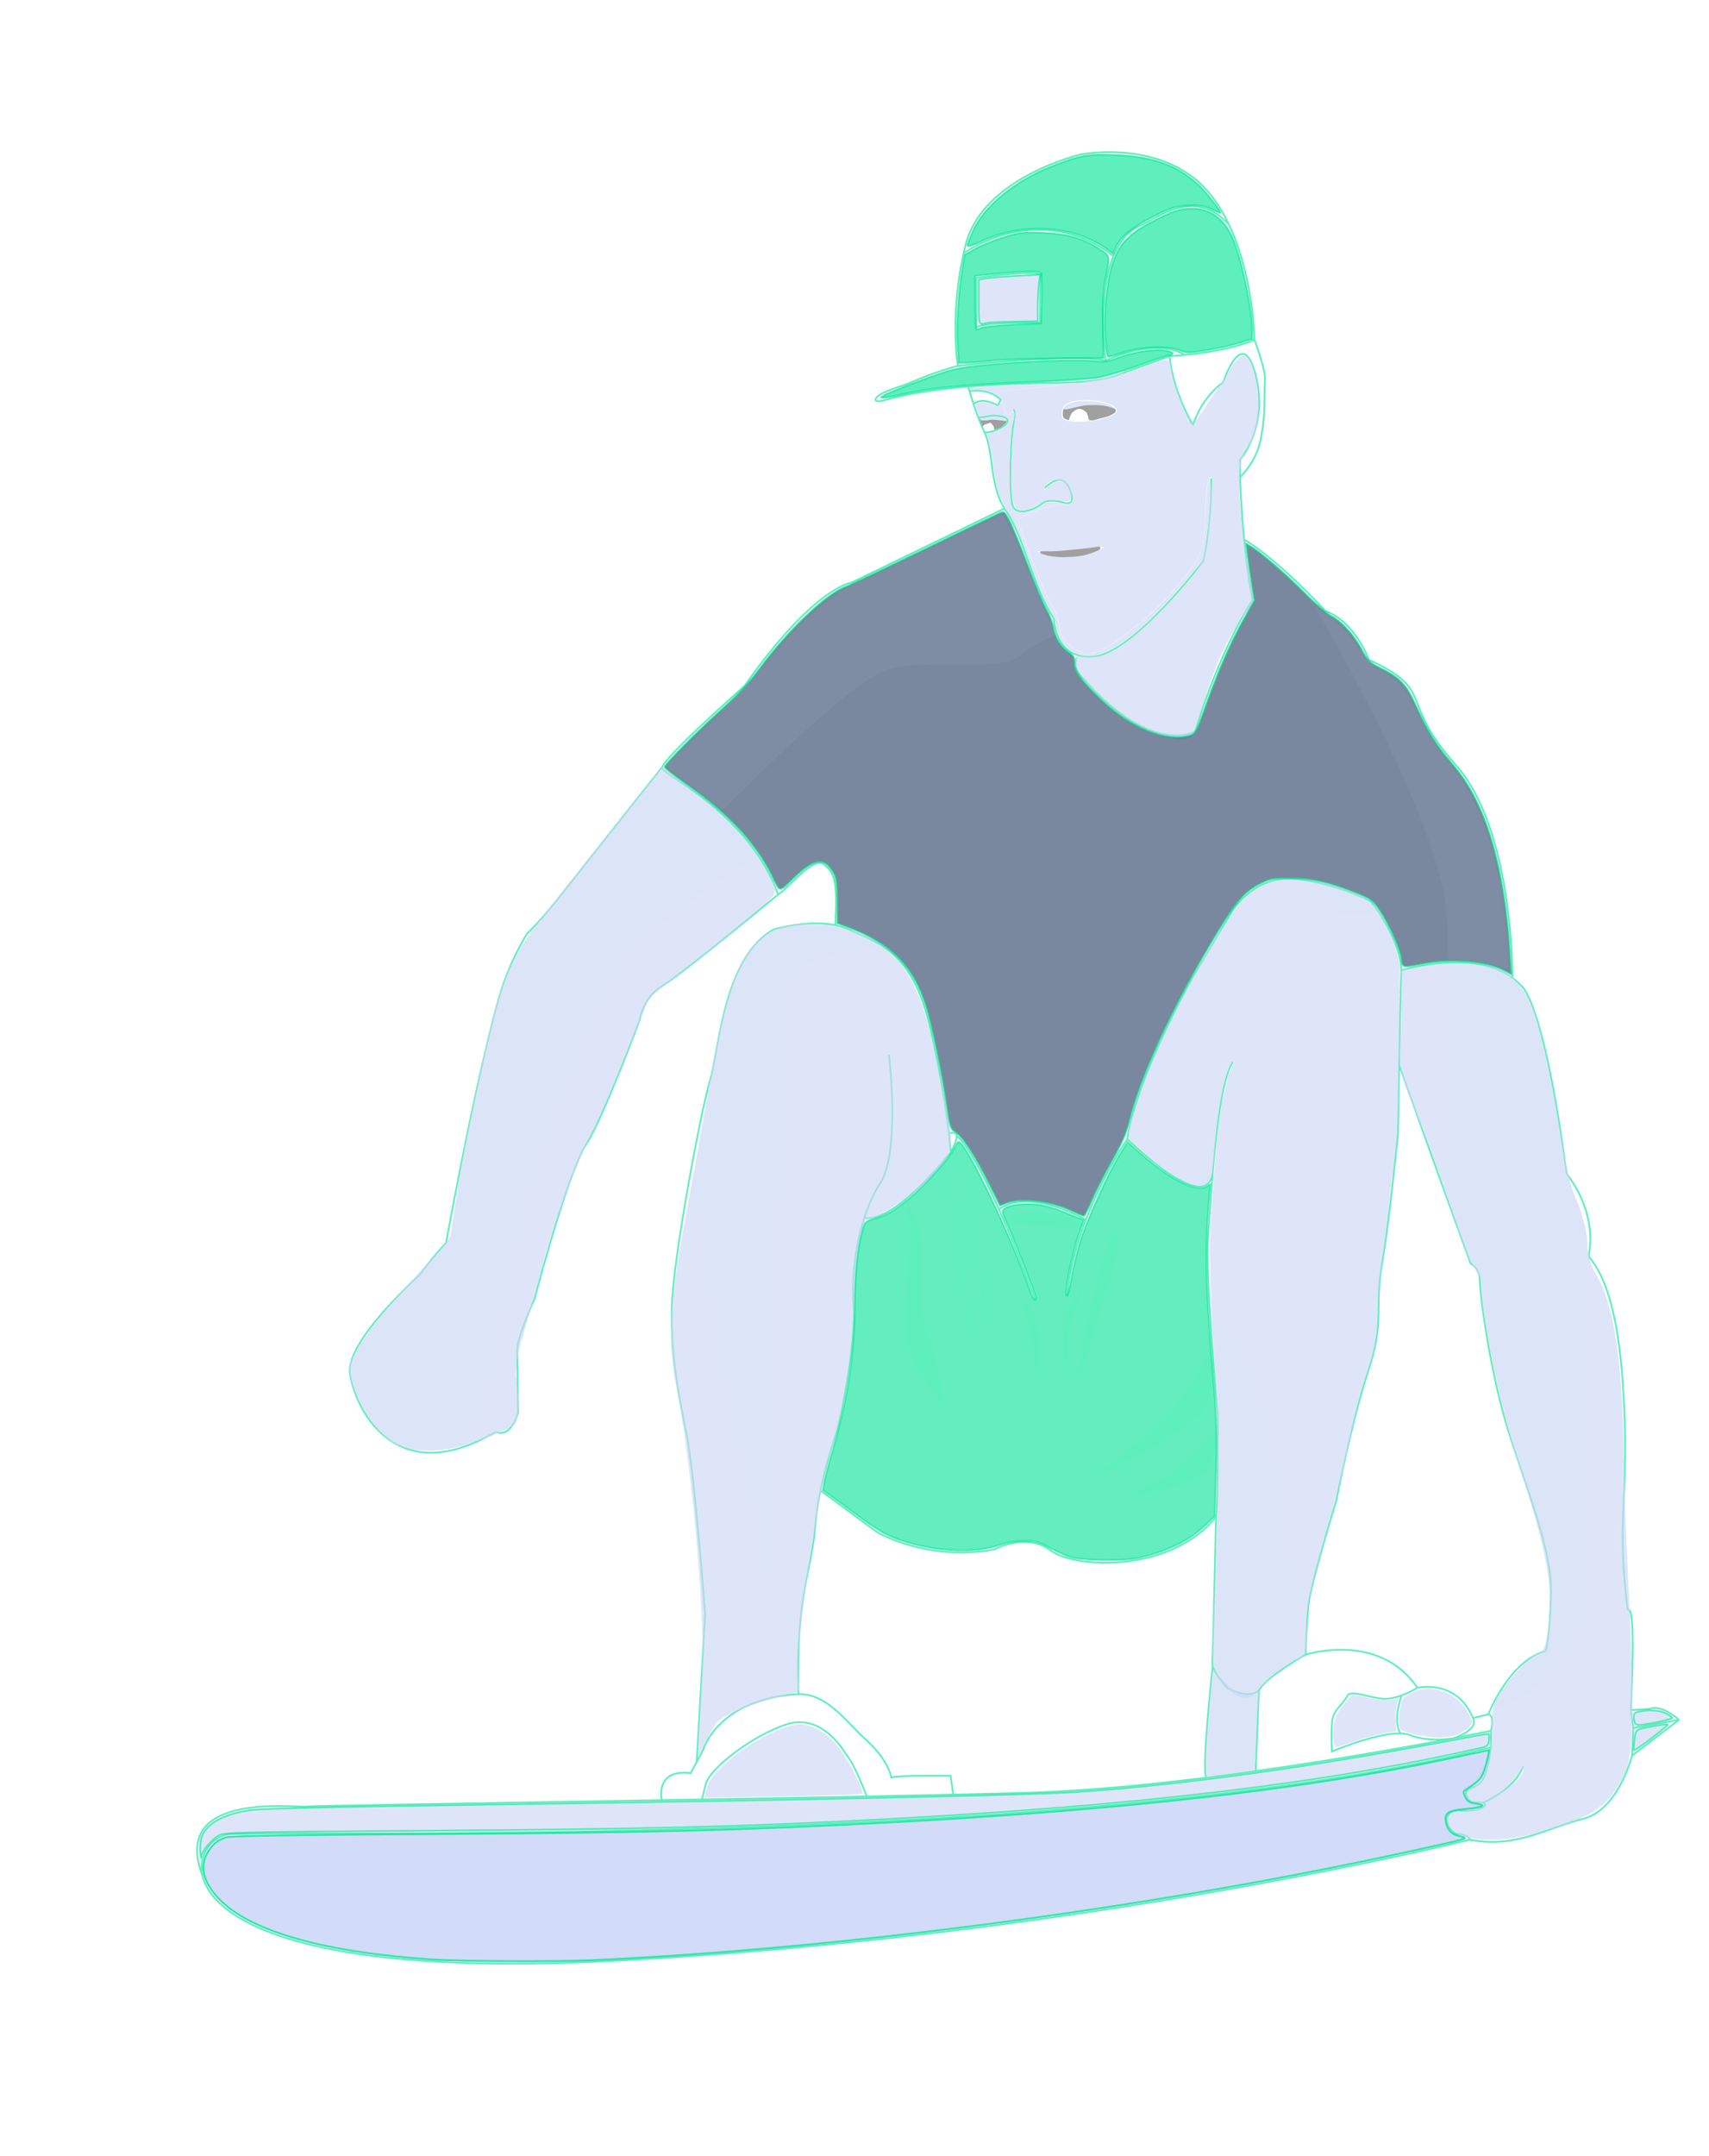 <?xml version="1.0" encoding="UTF-8" standalone="no"?>
<svg
   xmlns:dc="http://purl.org/dc/elements/1.1/"
   xmlns:cc="http://creativecommons.org/ns#"
   xmlns:rdf="http://www.w3.org/1999/02/22-rdf-syntax-ns#"
   xmlns:svg="http://www.w3.org/2000/svg"
   xmlns="http://www.w3.org/2000/svg"
   xmlns:sodipodi="http://sodipodi.sourceforge.net/DTD/sodipodi-0.dtd"
   xmlns:inkscape="http://www.inkscape.org/namespaces/inkscape"
   width="2791.592"
   height="3520.655"
   viewBox="0 0 738.608 931.507"
   version="1.1"
   id="svg32"
   sodipodi:docname="about-me-drawing.svg"
   inkscape:version="1.0.2-2 (e86c870879, 2021-01-15)">
  <defs
     id="defs36">
    <clipPath
       clipPathUnits="userSpaceOnUse"
       id="clipPath934">
      <path
         id="path936"
         style="fill:#ff0000;fill-opacity:1;fill-rule:nonzero;stroke:none;stroke-width:0.265"
         d="M 304.289,165.573 V 776.827 H 636.229 V 165.573 Z m 220.157,554.093 c 0.05,-2e-5 0.099,0.049 0.099,0.147 0,0.062 0,0.125 0.003,0.187 0,0.055 -0.007,0.109 -0.009,0.164 0,0.014 0.003,0.027 0,0.041 0,0.006 -0.007,0.01 -0.011,0.015 0.04,0.061 0.032,0.037 0.048,0.127 0,0.003 -0.003,0.003 -0.003,0.004 0.003,0.018 0.003,0.036 0.004,0.054 0.004,0.022 0.043,0.17 0.046,0.181 0.022,0.07 0.029,0.081 0.037,0.165 0.003,0.033 -0.006,0.087 0,0.119 0.007,0.043 0.044,0.079 0.038,0.126 0,0.046 0.024,0.084 0.03,0.13 0.003,0.016 -0.003,0.033 0,0.049 0.014,0.171 0.028,0.228 0.058,0.41 h -0.003 c 0.032,0.193 -0.163,0.226 -0.195,0.033 -0.03,-0.18 -0.046,-0.248 -0.06,-0.421 -0.003,-0.023 0.003,-0.047 0,-0.07 0,0 -0.005,0.004 -0.005,0.003 -0.007,-0.014 -0.012,-0.029 -0.015,-0.044 -0.004,-0.021 -0.006,-0.043 -0.009,-0.065 -0.025,-0.068 -0.034,-0.116 -0.039,-0.193 -0.003,-0.025 0.003,-0.051 0,-0.076 -0.004,-0.039 -0.015,-0.066 -0.027,-0.101 -0.023,-0.092 -0.055,-0.183 -0.058,-0.279 0,-0.017 0.006,-0.033 0.005,-0.05 -0.003,-0.021 -0.008,0.023 -0.008,0.023 -0.049,-0.112 -0.022,-0.226 -0.021,-0.343 -0.003,-0.062 -0.003,-0.123 -0.003,-0.185 -1.1e-4,-0.098 0.049,-0.147 0.099,-0.147 z m 0.408,0.858 c 0.049,-0.003 0.1,0.041 0.109,0.137 0.007,0.086 0.016,0.173 0.023,0.26 0.059,0.175 0.079,0.23 0.132,0.414 0.007,0.025 0.01,0.051 0.018,0.075 0.005,0.004 0.011,0.009 0.015,0.012 0.004,0.003 -0.011,-1.3e-4 -0.013,-0.004 0,-0.003 -2.2e-4,-0.005 -0.003,-0.008 -0.023,-0.018 -0.054,-0.045 -0.044,-0.028 0.031,0.056 0.08,0.099 0.119,0.149 0.017,0.117 0.058,0.228 0.11,0.333 0.03,0.048 0.042,0.105 0.061,0.157 0.01,0.026 0.027,0.049 0.034,0.075 0.007,0.025 0.009,0.052 0.014,0.078 -0.014,0.089 -0.016,0.178 -0.012,0.268 0.003,0.063 0,0.125 0,0.188 0,0.037 2e-5,0.074 0,0.111 -0.006,0.078 -0.039,0.173 -0.049,0.242 -0.029,0.194 -0.208,0.196 -0.198,0 0.004,-0.084 0.036,-0.161 0.05,-0.242 v -0.112 c 2.6e-4,-0.06 0.003,-0.12 0,-0.179 -0.003,-0.083 -0.012,-0.178 0.013,-0.258 0.003,-0.003 0.007,-0.006 0.006,-0.009 -0.004,-0.013 -0.013,-0.024 -0.018,-0.037 -0.028,-0.064 -0.043,-0.134 -0.077,-0.195 -0.055,-0.114 -0.103,-0.234 -0.121,-0.36 0.023,-0.004 0.082,0.01 0.07,-0.01 -0.018,-0.031 -0.071,-0.017 -0.099,-0.039 -0.005,-0.003 -0.007,-0.008 -0.01,-0.012 0,0.128 0.003,0.256 0.003,0.385 -1.1e-4,0.014 -0.003,0.029 0,0.043 0.007,0.033 0.021,0.025 0.029,0.055 0.023,0.086 0.021,0.155 0.016,0.242 -0.004,0.042 -0.005,0.053 -0.006,0.081 0.012,0.011 0.024,0.023 0.036,0.034 0.005,0.022 0.01,0.043 0.015,0.065 0.044,0.191 -0.268,-0.183 -0.198,0 0.005,0.011 0.009,0.023 0.013,0.035 -0.072,-0.054 -0.068,-0.137 -0.057,-0.228 0.003,-0.033 0.015,-0.104 0.005,-0.14 -0.016,-0.058 -0.064,-0.114 -0.05,-0.188 0,-0.177 -0.003,-0.355 -0.003,-0.532 0.003,-0.077 0.01,-0.151 0.012,-0.227 0.003,-0.068 -0.003,-0.137 -0.007,-0.205 -0.01,-0.034 -0.011,-0.062 -0.006,-0.087 -0.006,-0.062 -0.011,-0.123 -0.016,-0.184 -0.008,-0.097 0.037,-0.15 0.086,-0.155 z m 0.038,1.95 c 0.012,0.009 0.022,0.019 0.04,0.026 0.015,0.006 -0.026,-0.016 -0.04,-0.024 z"
         sodipodi:nodetypes="ccccccsccccccccsccccccsccccccccccccscccccccsccsccccccscsccccccccccccssccccccccscccccscccscc" />
    </clipPath>
  </defs>
  <sodipodi:namedview
     pagecolor="#ffffff"
     bordercolor="#666666"
     borderopacity="1"
     objecttolerance="10"
     gridtolerance="10"
     guidetolerance="10"
     inkscape:pageopacity="0"
     inkscape:pageshadow="2"
     inkscape:window-width="1278"
     inkscape:window-height="1368"
     id="namedview34"
     showgrid="false"
     inkscape:zoom="0.29524249"
     inkscape:cx="1344.9569"
     inkscape:cy="940.11505"
     inkscape:window-x="-7"
     inkscape:window-y="0"
     inkscape:window-maximized="0"
     inkscape:current-layer="layer2" />
  <g
     inkscape:groupmode="layer"
     id="layer1"
     inkscape:label="Layer 1"
     style="display:inline"
     sodipodi:insensitive="true" />
  <g
     inkscape:groupmode="layer"
     id="layer2"
     inkscape:label="Layer 2"
     style="display:inline">
    <path
       d="m 425.382,186.566 c 2.118,1.77 18.552,-5.887 4.646,-7.041 -1.542,-0.128 -4.783,0.798 -7.26,0.831 M 181.175,551.004 c 0,0 -31.943,28.616 -29.947,42.503 1.996,13.887 18.61,51.167 63.01,25.162 m 426.698,160.214 c 0,0 13.793,-5.688 17.387,-15.788 m 47.028,-4.55 c 0,0 -5.902,23.487 -21.075,27.274 -15.172,3.787 -29.612,13.005 -48.945,9.028 M 231.086,561.104 c 0,0 -7.587,16.412 -7.587,22.303 0,5.892 0.4,26.932 0.4,26.932 0,0 -2.952,11.19 -9.662,8.33 m -21.483,-81.551 c 0,0 -3.594,3.366 -11.58,13.886 m 446.995,200.02 c 0,0 11.232,-3.6 8.433,-8.697 m -186.707,-623.5 c -0.4,2.105 -0.4,20.62 -0.4,20.62 0,0 -25.554,-0.42 -27.55,2.105 V 120.09 c 0,0 25.554,-3.787 27.95,-1.262 z m 31.307,-8.033 c 0,0 -27.003,-24.934 -64.691,-1.507 m 95.537,44.069 c -12.913,-7.974 -34.203,2.503 -34.203,2.503 0,0 -6.956,-48.804 14.9,-58.346 7.774,-3.394 23.38,-16.89 38.412,-0.466 m -117.18,61.02 c 0,0 51.428,-5.73 63.868,-2.208 m -26.317,55.024 c 0,0 7.2,-8.034 10.73,0.298 3.529,8.332 -2.683,5.951 -2.683,5.951 0,0 -6.493,-1.934 -9.034,0.298 -2.542,2.231 -11.718,6.695 -13.13,0.148 -1.41,-6.546 -0.564,-29.458 0.707,-34.814 1.27,-5.356 -0.141,-5.803 -0.141,-5.803 m -18.917,-7.885 -0.726,-2.054 m 12.994,8.195 1.143,-2.57 c 0,0 -4.482,-5.022 -13.411,-3.571 m 1.713,5.646 c 0,0 2.769,-3.713 10.555,0.495 m 222.289,247.246 c 0,0 0.713,-63.771 -24.442,-91.966 -25.155,-28.194 -8.385,-31.981 -37.533,-45.448 0,0 -5.99,-16.411 -18.767,-21.04 0,0 -20.25,-22.069 -35.194,-30.924 m 167.106,505.82 c 0,0 2.648,-46.928 -1.345,-43.14 M 677.09,507.24 c 0,0 13.177,15.149 9.583,34.927 -0.798,2.104 11.58,6.733 14.774,56.81 3.194,50.077 -3.27,53.923 1.996,96.788 M 657.126,425.602 c 0,0 9.583,3.787 19.964,81.638 m -41.526,38.715 c 0,0 3.993,1.683 3.993,7.574 0,5.892 4.392,38.294 11.58,62.28 7.187,23.987 19.565,52.603 19.165,71.96 -0.399,19.358 -2.219,25.546 -2.219,25.546 M 604.693,460.13 c 0,0 13.303,37.43 30.871,85.825 M 605.633,419.254 c 0,0 35.521,-10.906 51.493,6.348 m -370.88,-94.24 c 0,0 -30.404,38.271 -41.584,52.579 -11.18,14.308 -16.77,19.357 -16.77,19.357 0,0 -7.586,11.362 -12.378,28.195 -4.791,16.833 -13.176,53.443 -22.76,105.625 M 336.299,386.466 c 0,0 -41.726,34.507 -50.11,39.556 -8.386,5.05 -9.584,14.308 -9.584,14.308 0,0 -15.971,42.923 -23.158,53.864 -7.188,10.942 -19.965,57.231 -22.36,66.91 m 134.36,196.626 c 0,0 -9.783,-17.78 -25.355,-12.73 -15.572,5.05 -33.928,19.699 -35.137,26.09 l -1.59,6.4 m 309.239,-48.256 c 0,0 16.88,-4.014 23.999,13.093 M 524.1,719.826 c 0,0 -5.063,46.727 -2.678,48.228 m 84.316,-35.515 c 0,0 -4.076,10.793 -0.447,16.421 m 37.945,-8.27 -6.635,1.637 M 564.29,714.912 c 0,0 31.654,-10.226 48.312,14.322 0,0 -7.623,4.761 -13.835,4.761 -6.211,0 -15.105,-4.314 -16.516,-1.19 -1.412,3.125 -5.93,5.951 -6.494,10.564 -0.565,4.612 -0.141,13.39 -0.141,13.39 0,0 24.822,-10.512 33.457,-7.142 8.634,3.371 19.095,1.408 19.095,1.408 m -85.483,14.207 1.4,-35.01 m -169.462,45.96 c 0,0 -5.186,-14.034 -9.178,-18.452 m 46.504,17.668 -1.086,-8.095 c 0,0 -22.66,-0.42 -25.654,0.737 0,0 -0.898,-7.154 -10.68,-16.097 -9.783,-8.942 -16.87,-19.988 -29.448,-19.988 m 0,0 c -35.038,2.104 -41.127,23.986 -41.127,23.986 l -5.49,10.205 c 0,0 -14.652,-2.912 -12.467,11.642 m 75.255,-383.748 -0.203,5.684 m 126.178,92.366 c 0,0 34.854,34.595 36.961,14.038 m -36.96,-14.038 c 0,0 1.796,-21.04 27.95,-69.224 m 0,0 17.169,-28.826 c 0,0 8.784,-14.938 25.354,-14.307 16.57,0.631 34.738,9.679 34.738,9.679 0,0 13.776,17.463 13.177,31.14 -0.6,13.676 -1.398,68.803 -1.398,68.803 0,0 -3.793,38.925 -6.987,57.02 -3.194,18.095 1.198,24.828 -5.79,45.659 -6.987,20.83 -13.975,56.6 -13.975,56.6 0,0 -10.98,35.348 -11.979,45.027 -0.998,9.678 -1.197,21.25 -1.197,21.25 0,0 -15.772,8.838 -19.565,14.519 -3.794,5.68 -14.175,0 -14.175,0 0,0 -6.788,-7.364 -6.588,-10.73 0.2,-3.367 1.597,-63.334 1.597,-63.334 m 0,0 c 0.998,-5.68 0.798,-43.764 0.798,-43.764 0,0 -5.59,-59.756 -4.192,-77.851 1.397,-18.095 3.593,-63.964 10.58,-74.905 m -178.149,185.128 24.626,18.125 c 0,0 21.362,12.625 50.51,7.365 0,0 13.775,-7.575 24.356,0.42 10.581,7.996 52.107,9.68 71.473,-14.518 M 469.285,527.028 c 0,0 -24.001,-14.023 -37.567,-4.597 m 55.511,-30.34 c 0,0 -23.158,33.665 -25.954,67.75 M 413.46,490.775 c 0,0 10.083,5.944 33.84,70.54 m -37.207,-71.53 c 0,0 7.061,-3.165 0.772,8.092 M 535.948,206.27 v -7.736 c 0,0 12.423,-13.688 6.776,-36.303 -5.647,-22.615 -14.117,2.976 -14.117,2.976 m 13.552,-18.45 c 0,0 5.083,13.689 4.518,17.26 -0.288,1.821 0.182,13.157 -0.91,20.366 -1.048,6.92 -1.798,13.142 -9.819,21.887 m -7.34,-41.063 c 0,0 -9.036,5.95 -12.988,18.448 m -60.139,83.615 c 0,0 0.283,18.151 17.505,16.366 17.223,-1.785 47.151,-41.361 47.151,-41.361 0,0 3.388,-14.58 3.388,-35.707 M 419.06,169.076 c 0,0 2.54,9.522 6.494,17.854 3.952,8.331 1.976,23.507 9.317,33.922 7.34,10.414 11.858,33.326 20.61,46.419 m 12.988,26.185 c -5.364,-4.76 -3.106,-9.522 -3.106,-9.522 m 51.104,32.137 c 0,0 -18.635,10.712 -47.998,-22.615 m 72.843,-34.22 c 0,0 -13.552,19.938 -24.845,56.835 m 19.481,-109.8 c 0,0 0.847,30.351 5.364,52.966 m -25.692,-75.58 c 0,0 -8.47,-13.688 -10.165,-29.757 l -19.763,7.142 c 0,0 -6.776,3.57 -22.587,4.166 -15.811,0.595 -53.362,0 -81.032,7.736 -4.818,1.348 -4.57,-0.793 -1.268,-2.7 3.372,-1.948 9.88,-3.689 12.717,-4.946 10.333,-4.58 20.456,-7.232 20.456,-7.232 0,0 -3.953,-23.21 3.388,-52.37 7.34,-29.161 49.776,-38.99 49.776,-38.99 0,0 34.925,-6.835 54.689,15.78 19.764,22.614 20.328,64.273 20.328,64.273 0,0 -10.164,5.356 -36.704,7.141 m 138.911,593.932 c 1.694,-7.141 -1.13,-7.141 -1.13,-7.141 0,0 9.036,-23.21 24.846,-27.376 m -23.716,41.658 v -7.141 c 0,0 -117.453,24.4 -201.025,26.78 -83.572,2.381 -306.62,5.357 -311.137,5.952 -4.518,0.595 -58.862,-6.789 -44.677,29.932 m 547.804,-15.65 c 0,0 -166.015,41.66 -370.428,52.371 C 60.49,857.93 77.995,794.251 99.453,792.467 c 21.457,-1.786 364.216,7.14 544.913,-37.494 0,0 -0.565,6.547 -2.823,12.498 -2.26,5.951 -9.035,4.761 -7.906,7.737 1.13,2.975 1.694,3.57 6.212,3.57 4.517,0 1.694,4.166 -8.47,3.571 -10.165,-0.595 -5.083,10.117 -1.13,10.117 3.953,0 5.082,2.38 5.082,2.38 z m 70.585,-48.204 -1.13,-7.737 8.47,-0.595 c 0,0 3.953,-2.38 12.424,4.761 m -19.764,3.57 19.764,-3.57 -20.329,15.473 z M 334.64,401.472 c 4.85,-1.223 21.322,-5.221 32.701,0.355 11.38,5.575 27.152,8.416 34.838,43.028 7.686,34.612 8.684,53.023 8.684,53.023 0,0 -24.588,31.224 -37.299,28.236 m -72.477,235.158 3.666,-63.613 c 0,0 -4.592,-61.018 -7.986,-77.85 -3.394,-16.833 -6.737,-32.956 -6.455,-54.083 0.283,-21.127 12.988,-87.483 16.658,-99.386 3.67,-11.902 5.647,-53.263 27.67,-64.868 m 49.571,54.219 c 0,0 4.991,42.081 -3.793,55.547 -8.784,13.466 -12.777,35.77 -11.58,52.392 1.198,16.622 -5.39,48.183 -6.987,53.864 -1.597,5.681 -7.986,22.935 -9.583,42.502 -1.597,19.568 -8.385,29.457 -7.187,71.96 m -8.784,-345.49 c 4.591,-2.734 15.173,-16.621 19.764,-13.044 4.592,3.577 5.59,7.574 5.191,20.62 m -39.53,-97.63 c 0,0 -36.878,32.615 -35.536,35.56 1.667,3.654 37.284,19.577 50.11,54.495 m 97.81,-166.767 -66.066,32 c 0,0 -16.171,1.79 -46.317,44.712"
       fill="none"
       stroke="#00e696"
       stroke-width="0.753"
       opacity="0.629"
       id="path2"
       sodipodi:nodetypes="csccscccccccsccccccccccccccccsccccccccccccccccccccccccccsccccsccccccccscccccccccsccccccccccccsccccccccccccccccccccccccccscccsccccccsccccccccccccccccccccsccccccccscccccccccccccccccccccccccccccccccscccccccssscccccccccccscccccccccscsscccccccccc" />
    <path
       d="m 552.915,721.714 c 4.916,-3.643 5.636,-3.949 8.118,-4.859 1.272,-0.466 2.794,-1.336 3.217,-3.301 0.749,-3.476 0.402,-10.076 0.402,-13.563 0,-6.052 3.707,-20.634 7.28,-33.57 3.573,-12.936 7.945,-28.147 9.374,-34.694 1.429,-6.546 4.422,-21.231 7.405,-32.36 1.387,-5.173 4.457,-11.353 5.805,-20.144 1.115,-7.275 0.714,-15.461 1.609,-24.507 0.913,-9.224 2.742,-18.679 3.631,-28.953 1.231,-14.225 3.799,-28.615 4.445,-43.076 0.439,-9.847 0.232,-20.897 0.565,-29.819 l 0.202,-36.058 -2.225,-9.705 c -3.301,-6.653 -5.974,-13.156 -10.202,-17.127 -3.01,-2.826 -7.166,-3.761 -11.276,-5.298 -8.131,-3.04 -18.946,-5.194 -26.87,-4.638 -5.571,0.391 -8.891,2.66 -12.401,4.573 -10.619,5.788 -40.85,60.375 -50.182,90.387 -3.78,12.153 -6.807,16.324 -0.388,20.199 3.522,4.101 11.572,10.698 18.326,14.298 4.873,2.597 9.035,3.103 10.515,2.504 0.815,-0.33 2.466,-0.888 3.257,-3.494 1.04,-3.428 1.171,-9.588 1.722,-15.355 1.853,-19.393 5.074,-34.527 7.772,-34.527 0.433,0 -0.71,1.402 -0.921,2.709 -0.164,1.014 -1.045,2.28 -1.54,3.919 -0.449,1.486 -0.496,3.305 -0.978,4.995 -3.2,11.204 -4.485,31.035 -5.875,52.134 -0.477,7.244 -0.983,12.43 -0.82,18.698 0.352,13.458 0.522,26.956 1.487,40.21 1.854,25.449 2.393,54.543 1.299,87.584 -1.055,31.865 -2.259,45.038 -1.185,50.745 0.404,2.147 2.26,4.26 3.155,5.699 3.253,5.232 9.482,11.195 14.496,6.706 1.889,-1.692 4.415,-5.596 10.78,-10.313 z m 119.851,67.723 c 19.35,-6.504 23.373,-10.816 29.517,-23.508 4.296,-8.875 3.609,-33.832 2.128,-68.312 -0.875,-20.373 -2.109,-39.648 -2.469,-65.834 -0.667,-48.64 -5.312,-70.271 -12.696,-82.147 -1.812,-2.915 -3.296,-8.878 -3.296,-13.249 0,-4.371 -2.417,-13.247 -5.372,-19.723 -2.954,-6.476 -5.746,-24.574 -8.462,-40.284 -2.104,-12.166 -5.317,-25.793 -7.421,-33.869 -3.215,-12.341 -7.333,-16.633 -11.996,-20.998 -5.452,-5.103 -24.276,-6.641 -37.289,-4.068 l -9.777,1.808 -0.081,21.902 c -0.023,6.095 -1.1,13.816 -0.539,18.398 1.202,9.815 5.702,16.481 14.496,41.082 7.554,21.131 14.113,41.353 15.876,44.253 1.32,2.17 3.404,5.434 4.51,7.656 0.372,0.747 0.097,1.253 0.097,1.954 0,10.856 7.801,52.4 15.354,75.401 12.003,36.551 15.892,53.139 14.118,70.595 -1.01,9.939 -2.53,13.836 -4.464,13.836 -1.613,0 -6.973,4.859 -12.048,10.935 -8.5,10.179 -8.218,11.783 -8.218,24.338 0,10.181 -5.777,17.565 -9.275,22.252 -7.101,9.514 5.214,10.876 15.341,0.81 5.144,-5.113 8.047,-10.068 7.603,-7.639 -1.032,5.647 -21.672,17.889 -28.06,17.889 -7.194,0 -6.443,7.065 0.883,10 8.842,3.543 23.352,2.633 41.54,-3.48 z M 207.459,622.257 c 6.033,-2.324 12.309,-4.369 13.401,-6.186 3.192,1.715 4.216,-9.543 2.02,-21.615 0.028,-11.982 4.015,-16.383 13.085,-53.575 6.808,-21.49 15.52,-43.36 18.539,-48.875 3.019,-5.514 10.23,-21.663 16.025,-36.159 l 10.089,-24.788 20.042,-15.839 c 10.777,-8.095 25.715,-20.879 29.91,-24.576 6.995,-6.163 4.702,-6.751 2.067,-12.038 -5.964,-11.97 -17.152,-24.752 -31.116,-35.254 L 286.246,331.362 l -8.974,10.998 c -3.423,4.317 -17.406,21.686 -31.346,39.144 -29.155,36.51 -28.959,35.929 -43.139,104.334 -4.477,21.6 -7.527,45.22 -8.146,48.109 -0.62,2.888 -12.886,14.762 -23.425,26.66 -10.54,11.898 -19.163,25.127 -19.985,28.577 -1.985,8.336 8.73,27.874 17.856,33.739 8.584,5.517 23.707,4.984 38.371,-0.666 z M 309.592,744.458 c 4.044,-4.709 23.19,-10.556 33.089,-12.786 5.62,-1.266 0.918,-2.168 2.317,-18.397 1.978,-22.928 10.276,-75.367 13.091,-83.161 5.197,-14.39 9.621,-37.694 11.241,-65.559 1.504,-25.878 2.21,-32.428 8.402,-47.266 6.301,-15.103 9.614,-17.287 9.849,-38.004 0.245,-21.615 -3.61,-25.856 -1.713,-14.865 2.701,15.65 -2.476,39.906 -7.915,51.141 -2.398,4.954 -4.36,10.295 -4.36,11.048 0,3.03 19.068,-8.097 29.182,-18.413 12.567,-12.818 8.712,-15.799 2.077,-50.114 -4.79,-24.768 -11.758,-38.794 -18.955,-45.468 -8.795,-8.157 -22.784,-13.518 -34.26,-13.518 -25.786,-0.518 -35.521,11.339 -45.22,69.86 -12.748,76.916 -20.789,96.924 -13.998,130.946 5.983,29.974 12.516,95.237 10.979,123.556 -0.787,14.48 -2.268,35.288 -1.649,35.288 0.618,0 5.749,-11.852 7.843,-14.288 z M 518.87,307.909 c 8.24,-27.992 13.647,-33.737 17.815,-41.18 7.445,-6.128 4.567,-10.169 1.397,-28.997 -3.292,-27.668 -3.584,-35.714 0.789,-44.53 7.156,-5.831 5.313,-26.544 2.411,-35.125 -2.289,-6.771 -5.006,-5.272 -8.755,0.217 -1.789,2.618 -7.963,12.508 -10.431,15.781 -4.47,6.945 -2.573,3.995 -4.086,6.118 -3.1,4.55 -2.658,4.76 -7.08,-5.476 -2.545,-5.892 -4.65,-12.745 -4.677,-15.036 -0.06,-5.054 -0.93,-5.674 -13.05,-0.938 -5.436,2.124 -21.218,6.337 -35.653,7.813 l -26.245,2.685 2.08,5.894 c 1.712,4.852 2.473,5.273 4.306,2.38 1.505,-2.375 0.69,2.975 -0.201,15.847 -1.079,15.592 -0.962,24.121 2.455,26.913 2.026,1.655 6.794,-0.963 11.796,-3.9 4.28,-0.502 8.375,0.699 10.054,0.036 2.384,-0.94 1.186,-3.866 -0.189,-5.518 -1.753,-2.97 -4.908,-4.079 -8.321,-1.109 -3.431,2.987 -2.835,4.234 -1.857,1.114 1.487,-4.745 7.75,-4.042 10.179,-0.005 3.445,5.73 3.108,7.147 -2.552,7.147 -4.375,0 -14.113,3.175 -18.841,6.143 -1.062,0.666 11.281,32.656 14.597,37.83 1.655,2.583 3.009,6.434 3.009,8.558 0,5.158 7.164,11.742 12.778,11.742 10.37,0 43.132,-29.97 48.24,-44.128 1.224,-3.395 2.226,-11.994 2.226,-19.11 0,-7.674 0.992,-12.938 2.438,-12.938 1.033,0 -0.245,3.509 -0.438,7.899 -0.409,9.294 -1.47,24.189 -4.19,29.714 -3.05,6.197 -22.23,26.095 -33.51,35.005 -3.584,2.83 -8.954,4.829 -12.513,4.829 -3.56,0 -6.997,-0.369 -7.897,0.335 -5.286,4.141 18.262,25.261 27.209,29.373 10.362,5.648 21.943,9.31 24.303,2.777 z m -69.987,-69.233 c -1.84,-1.23 1.654,0.097 11.734,-0.89 17.377,-1.702 20.496,-2.702 11.71,1.002 -6.77,2.854 -19.49,2.531 -23.444,-0.112 z M 459.482,180.91 c -0.742,-0.782 -0.803,-2.925 -0.135,-4.76 1.925,-5.286 23.32,-3.907 23.32,1.503 0,3.542 -20.219,6.383 -23.185,3.257 z"
       fill="#ccd6f6"
       stroke="#00e696"
       stroke-width="0.753"
       opacity="0.629"
       id="path4"
       sodipodi:nodetypes="sssssccsssscccscscccscssssscsscsscssccsccsccssccssccsscsscscscsccccccccccccsccccccccccscccccccssccscscsccssccscccccccccccscsccccsccsscsssccssccsscsscsscs"
       style="stroke:none" />
    <path
       d="m 472.747,283.18 c 5.778,-0.686 12.744,-4.95 22.244,-13.611 5.653,-5.154 15.394,-15.82 22.152,-24.253 2.94,-3.67 2.644,-2.936 3.623,-8.953 1.167,-7.169 1.852,-14.347 2.19,-22.934 0.11,-2.777 0.198,-5.523 0.197,-6.102 v -1.052 l -0.39,0.64 c -0.97,1.597 -1.356,4.57 -1.594,12.3 -0.337,10.93 -1.255,17.186 -3.081,20.997 -3.773,7.872 -14.858,20.3 -27.271,30.574 -6.77,5.604 -12.72,9.431 -17.024,10.95 -1.642,0.58 -2.018,0.638 -3.634,0.555 -3.114,-0.16 -6.16,-1.773 -8.989,-4.76 -2.3,-2.427 -3.178,-4.262 -3.509,-7.328 -0.279,-2.587 -1.384,-5.574 -3.122,-8.436 -3.184,-5.244 -14.431,-34.257 -14.431,-37.227 0,-0.389 0.296,-0.637 1.547,-1.298 5.04,-2.664 12.286,-4.928 16.72,-5.225 l 2.196,-0.146 -1.497,-0.393 c -1.969,-0.517 -5.86,-0.724 -6.889,-0.367 -0.42,0.147 -1.415,0.732 -2.212,1.302 -2.926,2.092 -7.057,3.374 -9.403,2.917 -3.596,-0.7 -4.253,-3.204 -4.255,-16.212 0,-9.609 0.53,-18.088 1.41,-22.514 0.41,-2.053 0.555,-4.382 0.301,-4.814 -0.092,-0.158 -0.439,0.102 -0.988,0.74 -0.722,0.842 -0.922,0.964 -1.372,0.845 -0.67,-0.177 -1.313,-1.3 -2.272,-3.967 l -0.735,-2.046 -0.445,1.012 c -0.244,0.557 -0.587,1.07 -0.76,1.14 -0.173,0.07 -0.885,-0.145 -1.582,-0.478 -2.719,-1.299 -5.804,-1.657 -7.458,-0.865 -0.453,0.217 -0.881,0.492 -0.951,0.611 -0.176,0.3 1.474,4.89 1.806,5.024 0.148,0.06 1.635,-0.101 3.304,-0.357 2.665,-0.409 3.251,-0.436 4.799,-0.227 2.08,0.281 3.822,0.917 4.242,1.55 0.166,0.25 0.301,0.78 0.301,1.181 0,0.594 -0.175,0.907 -0.948,1.691 -1.507,1.53 -5.265,3.28 -7.587,3.534 -0.576,0.063 -1.048,0.16 -1.048,0.217 0,0.057 0.22,0.748 0.49,1.536 0.645,1.883 1.366,5.614 2.112,10.927 0.825,5.877 1.453,9.093 2.385,12.203 1.019,3.402 1.967,5.433 4.074,8.726 2.864,4.478 5.055,9.395 8.908,19.995 3.79,10.427 5.256,14.118 7.401,18.645 1.273,2.686 3.303,6.421 3.875,7.13 0.14,0.174 0.315,0.884 0.389,1.578 0.249,2.345 0.936,4.828 1.95,7.049 0.881,1.926 1.23,2.439 2.731,4.007 1.919,2.005 3.368,2.884 5.845,3.545 1.802,0.481 4.398,0.666 6.258,0.445 z M 432.026,171.512 c 0,-0.07 -0.177,-0.602 -0.387,-1.18 -0.336,-0.924 -0.363,-1.061 -0.22,-1.123 0.09,-0.039 6.07,-0.669 13.289,-1.4 12.414,-1.256 20.29,-2.107 20.513,-2.216 0.055,-0.027 -0.619,-0.027 -1.497,0.008 -1.579,0.052 -5.896,0.158 -15.123,0.368 -9.975,0.228 -18.7,0.605 -25.654,1.109 l -3.11,0.222 -0.965,0.067 0.212,0.62 0.212,0.62 0.852,-0.083 c 1.385,-0.134 3.747,-0.075 4.945,0.124 2.168,0.36 4.367,1.231 6.086,2.412 0.469,0.322 0.85,0.527 0.847,0.456 z m 198.511,577.642 c 1.756,-0.85 3.849,-2.323 4.65,-3.272 1.339,-1.588 1.357,-1.925 0.228,-4.226 -4.981,-10.152 -16.243,-14.719 -25.288,-10.254 -3.24,1.6 -4.09,2.488 -4.741,4.96 -0.929,3.524 -1.034,9.349 -0.192,10.66 0.972,1.514 10.933,3.716 16.722,3.696 3.541,-0.013 6.536,-0.555 8.62,-1.564 z m -284.558,26.878 c 14.348,-0.257 26.356,-0.75 26.684,-1.097 0.948,-1 -5.665,-14.016 -10.013,-19.71 -5.303,-6.944 -12.42,-10.862 -18.381,-10.118 -8.339,1.04 -23.19,9.408 -32.059,18.06 -4.858,4.741 -6.447,7.178 -7.395,11.346 l -0.526,2.314 7.8,-0.164 c 4.292,-0.09 19.542,-0.375 33.89,-0.631 z m 239.438,-23.643 c 3.733,-1.316 9.345,-2.838 12.47,-3.382 l 5.68,-0.99 -0.356,-3.48 c -0.196,-1.913 -0.008,-5.075 0.417,-7.027 l 0.773,-3.547 -3.357,0.485 c -1.886,0.272 -6.082,-0.11 -9.577,-0.871 -3.421,-0.746 -6.485,-1.356 -6.809,-1.356 -0.323,0 -2.143,1.943 -4.043,4.318 -2.608,3.26 -3.622,5.375 -4.135,8.627 -0.79,5 -0.2,9.815 1.187,9.697 0.53,-0.045 4.017,-1.159 7.75,-2.474 z m -53.65,13.889 c 5.349,-0.694 10.278,-1.228 10.476,-1.459 0.197,-0.231 0.506,-8.36 0.823,-17.105 L 544.085,730.222 c -6.843,7.907 -19.833,-8.482 -19.706,-9.902 -0.692,2.216 -3.63,37.84 -3.38,41.892 l 0.423,5.842 z"
       fill="#ccd6f6"
       stroke="#00e696"
       stroke-width="0.753"
       opacity="0.629"
       id="path6"
       sodipodi:nodetypes="ccccccccccccscccscccscccccccccccssscccccscsscccccccccccccscscccccccccccccsccscccccccccccccccccccccccsscsccccccccc"
       style="stroke:none"
       clip-path="url(#clipPath934)" />
    <path
       d="m 255.207,846.945 c 106.124,-4.73 237.223,-21.905 346.574,-45.403 23.643,-5.081 30.73,-6.737 31.27,-7.306 0.195,-0.205 -0.87,-0.616 -2.368,-0.912 -3.245,-0.642 -5.143,-2.64 -5.8,-6.104 -0.723,-3.806 0.961,-5.01 7.787,-5.569 7.774,-0.636 10.364,-1.723 5.479,-2.299 -2.9,-0.342 -3.797,-0.87 -4.792,-2.822 -1.132,-2.223 -1.112,-2.473 0.27,-3.367 5.536,-3.576 6.549,-4.639 7.757,-8.14 0.715,-2.071 1.506,-4.91 1.758,-6.31 l 0.459,-2.544 -20.507,4.323 c -60.173,12.687 -137.659,21.485 -236.123,26.809 -65.306,3.53 -110.086,4.67 -203.237,5.174 -50.472,0.273 -83.268,0.768 -85.543,1.292 -2.401,0.553 -4.546,1.786 -6.14,3.528 -6.591,7.202 -5.25,15.69 3.853,24.371 14.023,13.374 46.098,22.126 91.593,24.992 12.26,0.773 52.95,0.945 67.71,0.287 z"
       fill="#ccd6f6"
       stroke="#00e696"
       stroke-width="0.753"
       opacity="0.629"
       id="path8" />
    <path
       d="m 255.207,846.945 c 106.124,-4.73 237.223,-21.905 346.574,-45.403 23.643,-5.081 30.73,-6.737 31.27,-7.306 0.195,-0.205 -0.87,-0.616 -2.368,-0.912 -3.245,-0.642 -5.143,-2.64 -5.8,-6.104 -0.723,-3.806 0.961,-5.01 7.787,-5.569 7.774,-0.636 10.364,-1.723 5.479,-2.299 -2.9,-0.342 -3.797,-0.87 -4.792,-2.822 -1.132,-2.223 -1.112,-2.473 0.27,-3.367 5.536,-3.576 6.549,-4.639 7.757,-8.14 0.715,-2.071 1.506,-4.91 1.758,-6.31 l 0.459,-2.544 -20.507,4.323 c -60.173,12.687 -137.659,21.485 -236.123,26.809 -65.306,3.53 -110.086,4.67 -203.237,5.174 -50.472,0.273 -83.268,0.768 -85.543,1.292 -2.401,0.553 -4.546,1.786 -6.14,3.528 -6.591,7.202 -5.25,15.69 3.853,24.371 14.023,13.374 46.098,22.126 91.593,24.992 12.26,0.773 52.95,0.945 67.71,0.287 z"
       fill="#ccd6f6"
       stroke="#00e696"
       stroke-width="0.753"
       opacity="0.629"
       id="path10" />
    <path
       d="m 86.963,802.316 c 0.18,-2.339 4.379,-7.449 7.649,-9.31 2.254,-1.284 10.19,-1.462 88.324,-1.987 94.216,-0.633 139.841,-1.768 199.244,-4.96 111.234,-5.976 190.57,-15.482 258.339,-30.956 2.41,-0.55 2.83,-1.012 3.045,-3.344 0.138,-1.488 0.008,-2.705 -0.296,-2.705 -0.3,0 -9.577,1.685 -20.614,3.745 -60.163,11.23 -112.66,18.402 -157.023,21.452 -20.592,1.416 -135.213,3.798 -285.89,5.941 -34.478,0.49 -66.002,1.261 -70.053,1.712 -11.956,1.333 -20.146,5.56 -22.531,11.629 -0.52,1.323 -0.81,4.26 -0.642,6.526 0.167,2.267 0.369,3.282 0.448,2.257 z M 713.838,751 c 4.032,-3.08 7.19,-5.748 7.018,-5.93 -0.173,-0.182 -2.597,0.08 -5.388,0.583 -8.996,1.62 -8.459,1.267 -9.073,5.975 -0.307,2.347 -0.407,4.425 -0.223,4.619 0.184,0.193 3.633,-2.168 7.666,-5.247 z m 1.946,-6.826 c 3.844,-0.731 6.988,-1.594 6.988,-1.916 0,-0.323 -1.222,-1.199 -2.716,-1.946 -2.836,-1.418 -7.282,-1.733 -11.601,-0.823 -2.272,0.479 -2.513,0.81 -2.296,3.15 0.294,3.175 0.681,3.237 9.625,1.535 z"
       fill="#ccd6f6"
       stroke="#00e696"
       stroke-width="0.753"
       opacity="0.629"
       id="path12" />
    <path
       d="m 426.24,139.584 c 0.189,-0.2 5.28,-0.459 11.312,-0.577 l 10.97,-0.214 v -6.038 c 0,-3.322 0.236,-7.858 0.525,-10.08 l 0.526,-4.041 -10.309,0.547 c -5.669,0.301 -11.655,0.79 -13.302,1.088 l -2.995,0.54 v 9.57 c 0,8.717 0.13,9.568 1.464,9.568 0.805,0 1.619,-0.163 1.808,-0.363 z"
       fill="#ccd6f6"
       stroke="#00e696"
       stroke-width="0.753"
       opacity="0.629"
       id="path18" />
    <path
       d="m 486.054,152.099 c 7.383,-2.403 19.028,-2.77 23.815,-0.752 2.782,1.173 3.899,1.173 11.396,0 4.571,-0.716 10.917,-2.114 14.101,-3.106 l 5.79,-1.804 -0.008,-3.454 c -0.013,-8.93 -3.835,-27.89 -7.739,-38.382 -3.484,-9.364 -9.776,-14.408 -18.07,-14.487 -5.303,-0.05 -8.466,1.015 -18.15,6.112 -13.24,6.968 -17.08,13.541 -19.154,32.782 -0.998,9.254 -0.28,25.306 1.124,25.145 0.496,-0.056 3.598,-0.98 6.892,-2.052 z"
       fill="#00e696"
       stroke="#00e696"
       stroke-width="0.753"
       opacity="0.629"
       id="path20" />
    <path
       d="m 482.017,107.238 c 1.764,-4.49 7.323,-9.134 16.384,-13.688 7.63,-3.835 9.533,-4.447 14.842,-4.771 4.99,-0.305 6.782,-0.05 9.916,1.412 2.104,0.98 3.982,1.783 4.173,1.783 0.924,0 -5.414,-8.234 -8.997,-11.69 -8.99,-8.671 -19.845,-12.658 -36.278,-13.324 -12.017,-0.487 -15.372,0.125 -27.932,5.097 -15.478,6.127 -28.83,17.105 -33.525,27.563 -1.333,2.97 -2.423,5.857 -2.424,6.416 0,0.643 1.981,0.08 5.39,-1.534 18.545,-8.776 40.727,-7.351 55.409,3.56 l 2.104,1.563 z"
       fill="#00e696"
       stroke="#00e696"
       stroke-width="0.753"
       opacity="0.629"
       id="path22" />
    <path
       d="m 429.356,155.76 c 3.733,-0.434 15.951,-0.856 27.151,-0.937 l 20.364,-0.148 -0.235,-13.972 c -0.18,-10.686 0.077,-15.436 1.09,-20.199 2.117,-9.937 2.118,-9.933 -2.708,-13.004 -7.198,-4.58 -13.79,-6.46 -24.229,-6.91 -8.365,-0.36 -10.064,-0.174 -16.712,1.836 -4.07,1.23 -9.583,3.453 -12.25,4.94 l -4.85,2.703 -0.947,5.47 c -1.75,10.101 -2.702,24.665 -2.158,32.99 l 0.54,8.25 4.077,-0.114 c 2.244,-0.063 7.133,-0.47 10.867,-0.905 z m -7.986,-24.932 v -11.644 l 9.782,-0.99 c 11.08,-1.122 17.386,-1.232 18.593,-0.327 0.52,0.39 0.712,4.527 0.52,11.224 l -0.304,10.605 -11.877,0.565 c -6.533,0.31 -12.697,0.91 -13.697,1.334 -1,0.424 -2.089,0.794 -2.418,0.824 -0.33,0.029 -0.6,-5.187 -0.6,-11.591 z"
       fill="#00e696"
       stroke="#00e696"
       stroke-width="0.753"
       opacity="0.629"
       id="path24" />
    <path
       d="m 391.024,170.158 c 11.722,-2.659 26.72,-4.102 52.307,-5.033 13.615,-0.495 27.63,-1.396 31.144,-2 3.514,-0.606 11.674,-3.038 18.135,-5.406 6.46,-2.368 12.3,-4.306 12.977,-4.306 0.677,0 1.23,-0.351 1.23,-0.781 0,-0.43 -1.886,-1.025 -4.192,-1.323 -4.566,-0.59 -14.185,1.155 -20.67,3.752 -3.105,1.244 -4.857,1.39 -10.014,0.84 -7.006,-0.749 -32.593,0.35 -48.974,2.103 -9.62,1.03 -12.254,1.697 -24.465,6.2 -7.526,2.775 -14.713,5.633 -15.971,6.351 -2.28,1.302 -2.28,1.306 -0.291,1.224 1.098,-0.045 5.05,-0.775 8.784,-1.621 z m 100.348,503.035 c 12.095,-2.433 22.457,-7.4 29.408,-14.096 l 4.174,-4.02 0.56,-19.173 c 0.464,-15.85 0.282,-22.53 -1.045,-38.531 -3.453,-41.616 -3.826,-56.538 -1.975,-79.003 l 0.545,-6.623 -1.806,1.019 c -4.613,2.601 -16.306,-3.52 -29.647,-15.521 l -4.27,-3.841 -3.47,5.694 c -5.127,8.415 -14.074,28.117 -16.92,37.256 -1.368,4.398 -3.08,11.5 -3.803,15.781 -0.723,4.282 -1.632,7.785 -2.018,7.785 -1.503,0 2.047,-18.01 5.426,-27.523 l 1.854,-5.22 -6.139,-2.484 c -8.721,-3.532 -12.208,-4.386 -18.09,-4.434 -5.958,-0.048 -10.807,1.365 -10.807,3.149 0,0.677 0.716,2.71 1.592,4.52 2.252,4.654 12.782,31.63 12.782,32.747 0,2.023 -1.335,0.757 -2.348,-2.228 -7.83,-23.058 -27.87,-65.016 -31.052,-65.016 -0.354,0 -1.245,1.33 -1.98,2.957 -1.65,3.646 -12.825,16.022 -19.31,21.383 -6.744,5.578 -9.88,7.43 -14.842,8.769 -4.122,1.112 -4.364,1.331 -5.343,4.858 -2.209,7.951 -3.38,19.195 -3.382,32.49 -0.008,20.48 -3.157,41.15 -9.583,62.836 -1.766,5.96 -3.424,12.24 -3.684,13.957 l -0.474,3.12 11.594,8.505 c 13.733,10.074 15.925,11.316 24.645,13.973 14.27,4.346 29.773,4.806 40.15,1.191 2.877,-1.002 7.088,-1.702 10.418,-1.73 4.89,-0.041 6.29,0.33 11.18,2.969 3.075,1.659 7.028,3.447 8.784,3.974 5.081,1.524 22.324,1.829 28.876,0.51 z"
       fill="#00e696"
       stroke="#00e696"
       stroke-width="0.753"
       opacity="0.629"
       id="path26" />
    <path
       d="m 471.884,518.686 c 1.579,-3.7 5.487,-11.37 8.685,-17.043 4.411,-7.827 6.252,-12.079 7.628,-17.623 4.524,-18.23 17.777,-47.235 34.374,-75.234 11.364,-19.17 14.876,-23.42 22.438,-27.156 4.05,-2.002 5.423,-2.232 12.917,-2.165 9.197,0.081 16.695,1.787 28.449,6.47 6.246,2.49 6.934,3.009 9.91,7.48 4.183,6.285 8.787,16.578 9.332,20.864 0.5,3.926 0.325,3.885 9.407,2.156 12.35,-2.352 27.332,-1.122 34.99,2.87 l 3.154,1.645 -0.554,-8.997 c -1.639,-26.615 -6.427,-48.951 -13.838,-64.544 -3.526,-7.42 -6.37,-11.792 -11.948,-18.365 -6.218,-7.328 -9.935,-13.344 -14.582,-23.598 -4.476,-9.878 -6.919,-12.48 -15.96,-17.006 -4.333,-2.17 -5.21,-3.046 -7.648,-7.638 -3.388,-6.386 -8.636,-12.19 -13.253,-14.66 -1.916,-1.024 -6.905,-5.314 -11.086,-9.533 -7.999,-8.071 -18.844,-17.52 -23.194,-20.206 l -2.581,-1.594 0.543,4.54 c 0.299,2.496 1.093,8.023 1.766,12.28 l 1.222,7.743 -4.488,8.036 c -5.892,10.553 -10.767,21.612 -16.323,37.036 -4.416,12.259 -4.604,12.603 -7.284,13.344 -10.012,2.771 -25.059,-3.329 -37.652,-15.263 -8.916,-8.45 -11.81,-12.353 -11.846,-15.975 -0.025,-2.556 -0.479,-3.403 -2.565,-4.788 -3.352,-2.226 -5.924,-6.382 -6.615,-10.689 -0.308,-1.922 -1.59,-5.26 -2.849,-7.416 -1.259,-2.156 -4.98,-11 -8.27,-19.653 -3.29,-8.652 -6.919,-17.418 -8.065,-19.479 -2.08,-3.741 -2.086,-3.745 -4.612,-2.598 -1.391,0.632 -16.185,7.76 -32.875,15.84 -16.69,8.08 -31.542,15.12 -33.004,15.645 -8.351,3 -25.038,18.831 -37.113,35.21 -4.157,5.637 -9.448,11.365 -15.898,17.207 -11.71,10.606 -25.42,24.434 -25.372,25.589 0.02,0.463 4.36,3.871 9.645,7.574 17.903,12.544 29.74,25.223 36.689,39.297 3.727,7.55 2.821,7.456 9.552,1 7.838,-7.518 12.085,-8.74 15.501,-4.463 2.804,3.512 3.257,5.68 3.261,15.592 l 0.008,8.503 3.993,1.48 c 19.014,7.047 28.77,16.794 34.291,34.26 2.51,7.938 7.043,29.672 8.983,43.072 1.152,7.958 1.75,10.144 2.958,10.826 3.537,1.994 8.832,9.936 15.444,23.163 l 4.606,9.215 2.795,-1.064 c 6.432,-2.45 19.045,-0.936 28.356,3.404 2.521,1.175 4.838,2.136 5.148,2.136 0.31,0 1.855,-3.027 3.434,-6.727 z"
       fill="#2b4366"
       stroke="#00e696"
       stroke-width="0.753"
       opacity="0.629"
       id="path28" />
    <path
       d="m 459.88,176.063 c 0.255,-0.888 1.931,-1.836 3.28,-2.052 0.825,-0.286 3.458,-0.766 5.58,-0.761 2.594,0.005 5.08,0.049 8.165,0.863 2.327,0.25 5.192,2.155 4.96,2.48 -2.771,-1.201 -8.822,-2.732 -16.76,-0.751 -1.951,0.487 -6.436,1.901 -5.226,0.221 z m -35.861,5.417 c -0.224,-0.362 -0.303,-0.28 -0.448,-0.784 -0.105,-0.365 -0.348,0.147 3.073,-0.359 1.969,-0.29 2.828,-0.358 3.744,-0.295 1.597,0.111 3.006,0.435 3.88,0.893 0.625,0.327 0.728,0.438 0.763,0.818 0.054,0.586 -6.038,-1.106 -7.303,-0.274 -0.911,-0.009 -3.335,0.426 -3.709,0.001 z"
       fill="#ccd6f6"
       opacity="0.629"
       id="path30"
       sodipodi:nodetypes="cccccsccscccsccc" />
    <path
       style="fill:#a0a0a0;stroke:none;stroke-width:0.056"
       d="m 457.783,240.716 c -2.732,-0.162 -5.041,-0.542 -6.793,-1.118 -0.943,-0.31 -0.702,-0.165 -1.304,-0.558 -0.424,-0.277 -0.127,-0.743 0.048,-0.81 0.049,-0.019 0.151,-0.074 1.666,-0.054 5.032,0.065 6.166,-0.017 18.719,-1.353 4.506,-0.48 4.667,-0.726 5.109,-0.608 0.341,0.091 0.686,0.978 -0.405,1.507 -0.977,0.474 -2.301,0.974 -3.194,1.306 -2.206,0.82 -4.734,1.325 -8.037,1.607 -1.21,0.103 -4.641,0.152 -5.809,0.082 z"
       id="path940"
       sodipodi:nodetypes="ssssssssssss" />
    <path
       style="fill:#ccd6f6;fill-opacity:0.072;stroke:none;stroke-width:0.896"
       d="m 650.776,736.951 c 11.04,-5.01 23.278,-15.931 29.313,-26.158 8.05,-13.642 9.793,-24.104 8.563,-51.43 -0.486,-10.808 -1.321,-42.838 -1.854,-71.179 -0.535,-28.427 -1.401,-53.739 -1.929,-56.458 -0.87,-4.473 -5.804,-19.332 -7.884,-23.748 -0.465,-0.986 -1.691,-7.64 -2.725,-14.787 -5.065,-35.002 -12.212,-61.984 -17.808,-67.236 -6.012,-5.642 -14.963,-8.937 -24.278,-8.937 -6.006,0 -6.088,0.032 -6.606,2.623 -0.289,1.443 -1.015,16.666 -1.614,33.83 -0.817,23.413 -0.84,34.844 -0.092,45.77 0.994,14.516 1.015,14.613 6.498,29.972 3.025,8.475 6.423,16.505 7.551,17.846 1.613,1.917 2.187,4.031 2.688,9.907 1.934,22.668 7.913,48.627 18.782,81.544 10.608,32.128 11.683,37.62 11.015,56.281 -0.292,8.152 -0.795,15.714 -1.117,16.805 -0.341,1.152 -2.231,2.779 -4.513,3.883 -4.468,2.163 -13.582,11.671 -16.932,17.665 -3.475,6.217 -3.186,6.589 2.942,3.808 z"
       id="path1012" />
    <path
       style="fill:#ccd6f6;fill-opacity:0.072;stroke:none;stroke-width:0.896"
       d="m 651.855,414.104 c -5.3e-4,-2.588 -0.63,-10.149 -1.399,-16.803 -3.424,-29.626 -10.573,-50.388 -22.56,-65.518 -7.783,-9.823 -10.249,-13.675 -15.715,-24.546 -5.476,-10.889 -7.533,-13.246 -15.422,-17.667 -3.129,-1.753 -6.184,-4.297 -7.338,-6.111 -5.587,-8.781 -8.473,-12.093 -14.41,-16.537 -3.573,-2.675 -6.497,-4.683 -6.497,-4.463 0,0.22 3.648,6.756 8.107,14.523 4.459,7.768 12.649,23.197 18.2,34.287 21.668,43.288 31.046,71.513 31.046,93.436 v 9.364 l 7.152,0.596 c 3.934,0.328 9.68,1.389 12.77,2.358 3.09,0.969 5.719,1.766 5.842,1.773 0.123,0.006 0.224,-2.106 0.223,-4.693 z"
       id="path1014" />
    <path
       style="fill:#ccd6f6;fill-opacity:0.072;stroke:none;stroke-width:0.896"
       d="m 322.534,339.895 c 21.349,-21.495 45.947,-42.825 55.182,-47.851 8.013,-4.361 12.043,-4.948 34.082,-4.959 21.879,-0.011 25.827,-0.646 30.345,-4.88 1.239,-1.161 4.744,-3.354 7.788,-4.873 l 5.534,-2.763 -0.931,-3.381 c -0.512,-1.86 -1.848,-5.196 -2.969,-7.414 -1.121,-2.218 -4.753,-10.888 -8.071,-19.267 -6.911,-17.45 -9.046,-21.956 -10.404,-21.956 -0.53,0 -15.646,7.057 -33.59,15.683 -17.944,8.626 -32.965,15.683 -33.379,15.683 -0.414,0 -3.538,1.97 -6.943,4.378 -7.349,5.198 -19.983,18.015 -28.811,29.228 -3.492,4.436 -14.497,16.05 -24.454,25.809 l -18.105,17.744 3.826,2.868 c 2.104,1.577 7.608,5.791 12.23,9.365 4.622,3.573 8.5,6.497 8.616,6.497 0.116,0 4.641,-4.459 10.054,-9.91 z"
       id="path1016" />
    <path
       style="fill:#ccd6f6;fill-opacity:0.072;stroke:none;stroke-width:0.896"
       d="m 189.888,626.15 c 7.153,-1.049 12.076,-2.328 11.645,-3.025 -0.262,-0.425 0.727,-2.671 2.2,-4.993 6.238,-9.836 11.568,-28.762 16.626,-59.034 1.726,-10.328 4.566,-24.241 6.311,-30.917 8.983,-34.359 34.528,-101.943 42.583,-112.662 5.837,-7.767 29.669,-27.205 50.093,-40.854 3.717,-2.484 6.909,-4.64 7.092,-4.79 0.569,-0.466 -8.476,-11.339 -13.032,-15.667 -5.457,-5.183 -10.382,-9.064 -20.015,-15.769 l -7.622,-5.306 -21.503,27.273 c -11.827,15 -24.143,30.346 -27.37,34.101 -10.204,11.875 -14.861,19.783 -19.187,32.583 -4.386,12.977 -16.069,65.602 -19.848,89.401 -1.213,7.64 -2.586,15.302 -3.05,17.027 -0.995,3.697 -9.204,13.787 -21.873,26.885 -9.917,10.253 -17.562,20.475 -19.909,26.62 -1.287,3.37 -1.343,4.604 -0.398,8.827 2.629,11.747 11.288,23.648 20.239,27.816 4.531,2.11 12.07,3.211 17.019,2.485 z"
       id="path1018" />
    <path
       style="fill:#ccd6f6;fill-opacity:0.072;stroke:none;stroke-width:0.896"
       d="m 334.954,696.499 c 0.406,-2.034 1.344,-59.32 3.297,-201.517 0.905,-65.858 0.905,-65.868 2.941,-69.892 4.28,-8.46 14.578,-13.091 31.687,-14.253 l 9.682,-0.657 -9.849,-4.819 c -9.031,-4.419 -10.475,-4.852 -17.386,-5.215 -26.861,-1.41 -35.921,9.055 -44.502,51.404 -1.794,8.852 -3.409,16.333 -3.589,16.625 -0.18,0.292 -2.169,10.89 -4.42,23.552 l -4.093,23.022 1.398,11.4 c 2.104,17.157 6.117,40.255 12.956,74.579 5.917,29.696 20.469,96.88 21.132,97.563 0.176,0.181 0.511,-0.625 0.744,-1.792 z"
       id="path1020" />
    <path
       style="fill:#ccd6f6;fill-opacity:0.072;stroke:none;stroke-width:0.896"
       d="m 540.733,730.912 c 0.739,-0.282 3.5,-2.474 6.135,-4.871 2.635,-2.396 6.625,-5.432 8.866,-6.745 l 4.075,-2.388 -0.523,-22.915 c -1.026,-44.988 -6.587,-73.457 -20.356,-104.214 -4.48,-10.007 -13.99,-27.584 -14.924,-27.584 -0.576,0 0.087,11.383 2.09,35.846 1.487,18.168 1.458,22.701 -0.598,91.696 -0.743,24.928 -0.682,29.79 0.4,31.881 1.571,3.037 8.106,9.054 9.835,9.054 0.698,0 1.805,0.17 2.462,0.377 0.656,0.207 1.798,0.146 2.538,-0.136 z"
       id="path1022" />
    <path
       style="fill:#ccd6f6;fill-opacity:0.072;stroke:none;stroke-width:0.896"
       d="m 524.602,766.913 c 0.739,-0.161 4.862,-0.759 9.162,-1.329 9.26,-1.228 8.444,0.608 9.101,-20.466 0.32,-10.243 0.17,-13.523 -0.582,-12.77 -1.535,1.535 -6.556,1.212 -9.562,-0.616 -1.473,-0.896 -3.874,-3.134 -5.337,-4.974 l -2.659,-3.346 -0.524,3.854 c -2.014,14.819 -3.041,40.265 -1.616,40.045 0.37,-0.057 1.277,-0.236 2.016,-0.397 z"
       id="path1024" />
    <path
       style="fill:#ccd6f6;fill-opacity:0.072;stroke:none;stroke-width:0.896"
       d="m 592.486,394.877 c 3.845,-0.741 1.399,-3.927 -5.284,-6.883 -5.261,-2.327 -16.988,-6.134 -17.455,-5.667 -0.765,0.765 3.778,8.085 6.499,10.475 2.772,2.434 3.646,2.695 8.653,2.585 3.063,-0.067 6.477,-0.297 7.586,-0.51 z"
       id="path1026" />
    <path
       style="fill:#ccd6f6;fill-opacity:0.056;stroke:none;stroke-width:0.317"
       d="m 525.192,677.915 c 0.115,-3.964 0.367,-12.414 0.559,-18.777 0.193,-6.363 0.279,-11.852 0.191,-12.198 -0.088,-0.346 -0.186,0.868 -0.218,2.697 -0.033,1.83 -0.156,3.571 -0.274,3.87 -0.216,0.545 -0.192,-1.165 0.204,-14.325 0.118,-3.921 0.167,-8.911 0.109,-11.089 l -0.105,-3.961 -0.762,2.99 c -0.947,3.717 -3.037,7.998 -4.683,9.596 -3.007,2.918 -14.077,6.629 -26.762,8.972 -5.001,0.924 -4.495,0.892 -4.495,0.282 0,-0.334 2.262,-1.599 6.891,-3.852 7.532,-3.667 9.798,-5.071 14.337,-8.882 3.079,-2.585 14.102,-13.635 15.058,-15.093 0.419,-0.639 0.523,-1.525 0.498,-4.223 -0.018,-1.877 -0.108,-4.198 -0.201,-5.156 -0.093,-0.958 -0.237,-2.883 -0.32,-4.277 -0.083,-1.394 -0.258,-3.675 -0.389,-5.069 l -0.237,-2.535 -0.56,2.949 c -0.663,3.489 -1.779,6.595 -3.123,8.689 -2.744,4.276 -11.66,10.55 -27.72,19.507 -8.04,4.484 -20.002,10.597 -20.446,10.449 -0.204,-0.068 1.756,-1.742 4.356,-3.72 10.497,-7.985 19.467,-15.239 22.737,-18.388 7.91,-7.617 15.188,-17.757 21.486,-29.94 1.312,-2.538 2.198,-3.936 2.31,-3.644 0.1,0.261 0.316,1.33 0.482,2.375 0.287,1.811 0.294,1.774 0.15,-0.792 -0.083,-1.481 -0.426,-6.899 -0.761,-12.04 -0.692,-10.607 -1.264,-23.756 -1.399,-32.159 -0.05,-3.137 -0.074,-0.784 -0.052,5.228 0.022,6.012 -0.067,10.361 -0.197,9.664 -0.362,-1.944 -0.348,-22.38 0.016,-23.294 0.275,-0.689 0.32,-0.591 0.368,0.798 0.03,0.871 0.451,-3.762 0.936,-10.297 0.485,-6.535 0.967,-13.022 1.071,-14.416 l 0.189,-2.535 -0.483,1.901 c -0.265,1.046 -0.493,3.042 -0.507,4.436 -0.019,1.981 -0.068,2.243 -0.226,1.197 -0.165,-1.09 -0.29,-1.282 -0.677,-1.035 -0.623,0.398 -1.039,0.396 -0.792,-0.004 0.262,-0.424 0.127,-0.404 -1.306,0.195 -1.178,0.492 -2.179,0.487 -5.348,-0.03 -0.523,-0.085 -0.166,0.114 0.792,0.443 2.145,0.735 1.393,0.851 -0.97,0.149 -3.015,-0.895 -9.35,-4.327 -9.008,-4.88 0.083,-0.134 -0.2,-0.473 -0.628,-0.753 -0.914,-0.599 -1.242,-0.652 -0.933,-0.151 0.777,1.258 -8.124,-5.651 -13.504,-10.481 -1.96,-1.76 -3.603,-3.161 -3.65,-3.113 -0.047,0.048 -1.325,2.154 -2.839,4.681 -4.804,8.016 -12.296,23.87 -16.169,34.219 -2.372,6.337 -5.002,17.443 -6.359,26.852 -0.095,0.661 -0.327,1.03 -0.645,1.03 -0.391,0 -0.454,-0.219 -0.294,-1.03 0.112,-0.566 0.21,-1.529 0.218,-2.139 0.014,-0.997 0.04,-1.029 0.255,-0.317 0.192,0.635 0.318,0.322 0.635,-1.584 0.217,-1.307 0.745,-4.144 1.173,-6.303 0.428,-2.16 0.728,-4.076 0.668,-4.259 -0.061,-0.182 -0.362,0.872 -0.669,2.343 -0.69,3.307 -0.847,3.869 -1.026,3.69 -0.148,-0.148 1.42,-7.47 1.701,-7.94 0.089,-0.149 0.263,-0.107 0.387,0.093 0.124,0.201 0.556,-0.889 0.96,-2.422 0.404,-1.533 1.282,-4.416 1.95,-6.407 0.668,-1.991 1.148,-3.687 1.067,-3.768 -0.177,-0.177 -0.122,-0.319 -1.881,4.854 -0.771,2.265 -1.412,3.963 -1.426,3.773 -0.013,-0.19 0.546,-2.102 1.243,-4.248 0.697,-2.146 1.267,-3.95 1.267,-4.01 0,-0.06 -2.246,-0.113 -4.99,-0.118 -4.884,-0.009 -9.517,-0.34 -20.357,-1.453 l -5.386,-0.553 v -0.872 c 0,-1.788 0.459,-2.349 2.266,-2.767 3.258,-0.755 8.005,-1.027 11.75,-0.674 4.869,0.459 7.606,1.056 12.441,2.712 2.265,0.776 4.368,1.497 4.673,1.601 0.407,0.139 0.554,0.02 0.554,-0.447 0,-0.499 -0.641,-0.917 -2.977,-1.942 -4.339,-1.903 -9.432,-3.772 -12.699,-4.661 -5.706,-1.553 -14.14,-1.33 -17.685,0.467 -1.586,0.804 -1.649,0.886 -1.622,2.104 0.018,0.787 0.661,2.708 1.698,5.069 2.307,5.255 8.33,20.466 8.167,20.628 -0.073,0.073 -1.391,-3.041 -2.929,-6.921 -1.538,-3.88 -4.037,-9.949 -5.554,-13.488 l -2.758,-6.434 0.749,-0.49 c 1.056,-0.692 4.289,-1.991 4.978,-2 0.513,-0.007 0.524,-0.06 0.102,-0.483 -0.644,-0.644 -1.116,-0.604 -3.52,0.301 l -2.063,0.777 -4.11,-8.143 c -2.261,-4.479 -5.253,-10.058 -6.65,-12.398 -2.453,-4.109 -3.526,-5.629 -3.079,-4.363 0.124,0.352 0.076,0.494 -0.125,0.369 -0.179,-0.111 -0.25,-0.44 -0.158,-0.732 0.178,-0.562 -2.577,-4.375 -2.916,-4.036 -0.103,0.103 0.094,0.507 0.437,0.898 1.573,1.795 1.292,1.764 -0.365,-0.04 l -1.854,-2.019 -0.387,1.86 c -0.213,1.023 -0.495,2.133 -0.628,2.467 -0.169,0.426 -0.13,0.538 0.13,0.377 1.356,-0.838 -1.011,2.981 -4.594,7.412 -6.2,7.668 -17.337,17.881 -23.262,21.332 -1.568,0.913 -2.379,1.137 -1.379,0.381 0.82,-0.62 0.412,-0.605 -0.931,0.035 -0.601,0.286 -1.026,0.694 -0.945,0.905 0.133,0.348 -2.472,1.333 -4.955,1.873 -0.436,0.095 -1.225,0.44 -1.754,0.767 -0.873,0.539 -1.041,0.931 -1.803,4.205 -0.462,1.986 -0.987,4.466 -1.166,5.511 -0.994,5.811 -2.247,22.307 -2.249,29.608 -0.003,7.819 -1.506,23.217 -2.406,24.639 -0.244,0.386 -0.442,0.956 -0.439,1.267 0.004,0.481 0.051,0.495 0.312,0.09 0.185,-0.286 0.309,-0.325 0.312,-0.098 0.003,0.208 -0.131,0.462 -0.298,0.565 -0.167,0.103 -0.223,0.397 -0.125,0.652 0.098,0.256 0.07,0.715 -0.062,1.02 -0.133,0.305 -0.207,0.82 -0.167,1.144 0.05,0.393 -0.054,0.51 -0.312,0.35 -0.291,-0.18 -0.333,0.047 -0.17,0.916 0.134,0.715 0.094,1.155 -0.107,1.155 -0.194,0 -0.243,0.401 -0.123,1 0.142,0.708 0.094,0.935 -0.162,0.776 -0.255,-0.157 -0.304,0.062 -0.168,0.743 0.14,0.701 0.074,0.968 -0.242,0.971 -0.343,0.004 -0.335,0.07 0.04,0.312 0.261,0.169 0.317,0.309 0.123,0.312 -0.204,0.003 -0.288,0.338 -0.201,0.797 0.083,0.436 0.016,0.792 -0.149,0.792 -0.165,0 -0.278,0.312 -0.25,0.693 0.064,0.874 -1.166,6.964 -2.256,11.161 -0.456,1.758 -0.9,3.517 -0.986,3.909 -0.086,0.392 -0.253,0.713 -0.37,0.713 -0.117,0 -0.234,0.292 -0.261,0.648 -0.027,0.357 -0.836,3.386 -1.798,6.733 -2.23,7.76 -3.327,12.327 -3.433,14.297 l -0.084,1.559 8.555,6.293 c 14.572,10.719 18.446,13.091 24.927,15.26 15.289,5.115 31.455,5.893 42.976,2.067 1.1,-0.365 2.06,-0.605 2.133,-0.532 0.253,0.253 -4.144,1.891 -6.193,2.308 -2.756,0.56 -9.083,1.111 -12.728,1.107 -9.377,-0.01 -20.864,-2.179 -29.377,-5.545 -1.615,-0.639 -3.004,-1.094 -3.086,-1.011 -0.231,0.231 4.075,1.936 8.121,3.215 4.2,1.328 11.45,2.844 15.909,3.328 4.472,0.485 13.07,0.408 17.954,-0.16 3.318,-0.386 4.798,-0.723 6.812,-1.549 1.415,-0.581 3.056,-1.158 3.645,-1.283 0.685,-0.145 0.93,-0.315 0.679,-0.47 -0.547,-0.338 -0.139,-0.524 2.03,-0.925 2.196,-0.406 7.342,-0.425 8.259,-0.03 0.55,0.236 0.508,0.279 -0.317,0.32 -0.653,0.033 -0.311,0.186 1.094,0.491 1.243,0.269 2.117,0.326 2.229,0.145 0.202,-0.328 3.278,0.981 3.625,1.543 0.137,0.221 0.008,0.279 -0.357,0.162 -0.396,-0.128 -0.328,0.017 0.221,0.472 0.922,0.763 1.525,0.887 0.951,0.195 -0.598,-0.72 -0.233,-0.599 2.852,0.951 1.562,0.784 3.876,1.773 5.142,2.196 5.868,1.962 23.028,2.228 31.155,0.482 4.28,-0.919 10.942,-3.172 14.903,-5.041 5.505,-2.597 9.65,-5.51 14.623,-10.276 3.205,-3.072 2.885,-2.19 -0.386,1.064 -1.476,1.468 -2.612,2.741 -2.525,2.828 0.087,0.087 1.451,-1.117 3.032,-2.676 l 2.873,-2.835 -0.185,3.01 c -0.261,4.234 -0.631,25.981 -0.443,25.981 0.086,0 0.25,-3.244 0.365,-7.208 z M 448.401,666.747 c 0,-0.174 0.063,-0.317 0.14,-0.317 0.077,0 0.228,0.143 0.336,0.317 0.108,0.174 0.045,0.317 -0.14,0.317 -0.185,0 -0.336,-0.143 -0.336,-0.317 z m 76.775,-11.782 c 0.101,-0.253 0.176,-0.178 0.191,0.191 0.014,0.334 -0.061,0.521 -0.166,0.416 -0.105,-0.105 -0.117,-0.379 -0.025,-0.607 z M 404.305,602.666 c -5.664,-7.636 -10.157,-15.407 -12.046,-20.832 l -1.048,-3.01 0.032,-8.079 c 0.023,-5.819 0.282,-11.138 0.926,-19.01 1.046,-12.791 1.147,-19.291 0.374,-24.169 -0.666,-4.21 -0.704,-6.248 -0.114,-6.248 0.943,0 2.376,2.538 3.934,6.97 1.615,4.594 1.704,5.835 1.599,22.196 -0.114,17.587 -0.192,16.925 3.249,27.39 3.264,9.925 4.912,16.883 5.516,23.288 0.107,1.133 0.268,2.665 0.359,3.406 0.091,0.741 0.044,1.347 -0.104,1.347 -0.148,0 -1.352,-1.461 -2.677,-3.248 z m 43.655,-7.446 c -0.103,-1.002 -0.339,-3.818 -0.526,-6.258 -0.636,-8.308 -1.075,-10.494 -3.803,-18.927 -1.405,-4.341 -2.51,-8.017 -2.456,-8.168 0.054,-0.152 1.02,0.417 2.147,1.262 l 2.049,1.538 1.777,5.336 1.777,5.336 -0.144,10.852 c -0.136,10.259 -0.399,13.147 -0.821,9.03 z m 18.184,-0.647 c 0,-1.508 0.947,-8.198 1.937,-13.68 2.697,-14.942 9.113,-39.793 12.014,-46.537 0.381,-0.885 1.009,-1.731 1.469,-1.977 0.717,-0.384 0.854,-0.363 1.275,0.195 0.772,1.022 0.352,5.86 -0.961,11.09 -1.568,6.244 -6.474,23.204 -11.139,38.511 -2.178,7.147 -3.961,13.059 -3.961,13.139 0,0.08 -0.143,0.145 -0.317,0.145 -0.174,0 -0.317,-0.398 -0.317,-0.884 z m -6.487,-4.264 c -0.117,-1.96 -0.167,-7.913 -0.11,-13.228 l 0.102,-9.664 2.067,-2.535 c 2.025,-2.484 3.99,-5.635 5.976,-9.584 1.076,-2.138 1.955,-2.755 1.129,-0.792 -1.784,4.241 -5.555,14.888 -5.975,16.872 -0.692,3.269 -1.336,8.49 -1.983,16.08 -0.301,3.529 -0.647,6.416 -0.77,6.416 -0.123,0 -0.319,-1.604 -0.436,-3.564 z m 63.586,-10.693 0.005,-1.109 0.262,1.267 c 0.144,0.697 0.256,1.553 0.249,1.901 -0.011,0.512 -0.062,0.482 -0.267,-0.158 -0.14,-0.436 -0.251,-1.291 -0.249,-1.901 z m -0.348,-3.96 c -0.022,-0.522 0.027,-0.55 0.28,-0.158 0.169,0.261 0.295,0.903 0.28,1.426 -0.026,0.931 -0.032,0.935 -0.28,0.158 -0.14,-0.436 -0.266,-1.077 -0.28,-1.426 z m -103.386,-1.663 c -2.113,-2.265 -2.468,-4.413 -2.787,-16.872 -0.343,-13.389 -1.202,-19.613 -4.473,-32.428 -1.106,-4.332 -4.393,-14.783 -5.704,-18.138 -0.378,-0.966 -0.328,-1.049 3.529,-5.843 2.152,-2.674 3.966,-4.701 4.032,-4.503 0.066,0.198 -1.52,2.405 -3.524,4.904 l -3.644,4.544 2.212,6.553 c 2.44,7.229 4.926,16.627 6.114,23.113 1.409,7.693 1.827,12.171 2.093,22.43 0.256,9.863 0.518,12.258 1.562,14.258 0.747,1.431 1.678,2.218 2.624,2.218 1.128,0 1.548,-0.883 2.343,-4.927 0.729,-3.706 0.728,-11.25 -0.003,-15.033 -0.914,-4.738 -2.354,-14.096 -3.997,-25.981 -2.712,-19.615 -4.416,-31.493 -4.625,-32.238 -0.112,-0.397 -0.06,-0.713 0.117,-0.713 0.476,0 0.568,0.513 2.293,12.832 4.205,30.022 5.469,38.727 6.195,42.647 1.149,6.21 1.462,10.548 1.067,14.81 -0.344,3.711 -1.287,8.053 -1.914,8.808 -0.644,0.776 -2.603,0.529 -3.508,-0.441 z m 103.457,-0.792 c 0.088,-0.218 0.16,-0.04 0.16,0.396 0,0.436 -0.072,0.614 -0.16,0.396 -0.088,-0.218 -0.088,-0.574 0,-0.792 z m -0.414,-2.297 c 0,-0.174 0.138,-0.103 0.307,0.158 0.169,0.261 0.307,0.618 0.307,0.792 0,0.174 -0.138,0.103 -0.307,-0.158 -0.169,-0.261 -0.307,-0.618 -0.307,-0.792 z m 0.088,-1.974 c 0.08,-0.308 0.151,-0.133 0.158,0.39 0.006,0.523 -0.059,0.775 -0.146,0.561 -0.087,-0.215 -0.092,-0.642 -0.012,-0.951 z m -0.354,-3.57 0.015,-1.109 0.242,0.951 c 0.133,0.523 0.249,1.307 0.257,1.743 0.014,0.719 -0.01,0.733 -0.257,0.158 -0.15,-0.348 -0.265,-1.133 -0.257,-1.743 z m -0.309,-5.703 0.005,-1.109 0.262,1.267 c 0.144,0.697 0.256,1.553 0.249,1.901 -0.011,0.512 -0.062,0.482 -0.267,-0.158 -0.14,-0.436 -0.251,-1.291 -0.249,-1.901 z m -75.457,1.03 c -0.74,-1.612 -1.97,-5.203 -1.83,-5.344 0.076,-0.076 0.567,1.041 1.091,2.483 0.524,1.442 1.102,2.622 1.285,2.622 0.507,0 0.791,0.393 0.557,0.771 -0.342,0.553 -0.679,0.39 -1.104,-0.533 z m -0.979,-4.664 c -0.741,-1.999 -1.459,-3.565 -1.597,-3.48 -0.138,0.085 -0.353,-0.012 -0.479,-0.216 -0.143,-0.232 -0.092,-0.286 0.137,-0.145 0.452,0.28 0.466,-0.141 0.04,-1.26 -0.179,-0.471 -0.269,-0.913 -0.2,-0.982 0.069,-0.069 0.841,1.769 1.715,4.084 1.782,4.718 2.087,5.635 1.877,5.635 -0.08,0 -0.751,-1.636 -1.492,-3.635 z m 15.852,-1.91 c 0,-0.61 0.114,-1.109 0.253,-1.109 0.139,0 0.195,0.499 0.124,1.109 -0.071,0.61 -0.185,1.109 -0.253,1.109 -0.068,0 -0.124,-0.499 -0.124,-1.109 z m 0.595,-2.907 c 0.276,-0.475 0.338,-0.489 0.346,-0.077 0.01,0.534 -0.323,1.014 -0.547,0.789 -0.074,-0.074 0.017,-0.395 0.202,-0.713 z m -19.221,-0.78 c 0.079,-0.237 0.223,-0.094 0.335,0.335 0.138,0.527 0.097,0.651 -0.139,0.416 -0.184,-0.184 -0.272,-0.522 -0.196,-0.75 z m -1.018,-2.212 c 0,-0.174 0.143,-0.229 0.317,-0.121 0.174,0.108 0.317,0.338 0.317,0.513 0,0.174 -0.143,0.229 -0.317,0.121 -0.174,-0.108 -0.317,-0.338 -0.317,-0.513 z m -1.575,-4.24 c 0,-0.174 0.138,-0.103 0.307,0.158 0.169,0.261 0.307,0.618 0.307,0.792 0,0.174 -0.138,0.103 -0.307,-0.158 -0.169,-0.261 -0.307,-0.618 -0.307,-0.792 z m -2.517,-5.933 c -8.887,-20.985 -20.193,-43.123 -22.759,-44.565 -0.421,-0.237 -0.741,-0.145 -1.32,0.379 -0.724,0.656 -0.752,0.659 -0.532,0.058 0.127,-0.349 0.31,-1.026 0.407,-1.505 0.097,-0.479 0.287,-0.871 0.424,-0.871 0.345,0 2.51,2.651 3.956,4.844 0.888,1.346 1.287,1.726 1.503,1.426 0.207,-0.288 0.237,-0.235 0.103,0.178 -0.124,0.382 0.356,1.491 1.381,3.188 0.864,1.431 2.787,4.945 4.274,7.81 1.486,2.865 2.705,5.028 2.708,4.807 0.003,-0.221 -0.786,-1.981 -1.754,-3.911 -0.968,-1.93 -1.645,-3.437 -1.505,-3.348 0.14,0.089 1.881,3.431 3.869,7.426 l 3.614,7.264 1.456,-0.545 c 2.747,-1.029 3.038,-0.964 0.7,0.156 -1.287,0.617 -2.366,1.121 -2.398,1.121 -0.032,0 -0.826,-1.66 -1.764,-3.688 -0.938,-2.029 -1.751,-3.552 -1.807,-3.386 -0.056,0.167 0.631,1.862 1.525,3.768 2.89,6.159 10.428,24.049 10.428,24.751 0,0.479 -0.378,-0.328 -2.508,-5.357 z m 26.478,3.068 c 0.103,-0.269 0.256,-0.421 0.339,-0.338 0.083,0.083 0.057,0.303 -0.058,0.489 -0.312,0.505 -0.495,0.407 -0.281,-0.151 z m 0.312,-1.254 c 0.1,-0.261 0.238,-0.475 0.307,-0.475 0.069,0 0.125,0.214 0.125,0.475 0,0.261 -0.138,0.475 -0.307,0.475 -0.169,0 -0.225,-0.214 -0.125,-0.475 z m 57.552,-11.164 c 0.073,-0.482 0.134,-0.163 0.137,0.709 0.003,0.871 -0.057,1.265 -0.132,0.876 -0.075,-0.39 -0.077,-1.103 -0.004,-1.584 z m 0.386,-5.787 c 0.127,-2.284 0.299,-4.084 0.383,-4 0.084,0.084 0.049,2.021 -0.078,4.305 -0.126,2.284 -0.299,4.084 -0.383,4 -0.084,-0.084 -0.05,-2.022 0.078,-4.305 z m 0.562,-7.044 c 0.07,-0.569 0.13,-0.18 0.131,0.866 0.003,1.046 -0.056,1.511 -0.128,1.035 -0.072,-0.476 -0.074,-1.332 -0.003,-1.901 z m -4.497,-2.892 c 0.073,-0.062 0.702,-0.201 1.399,-0.308 0.863,-0.132 1.116,-0.098 0.792,0.109 -0.433,0.276 -2.499,0.464 -2.191,0.199 z m -94.565,-7.349 c -0.108,-0.282 -0.055,-0.409 0.125,-0.298 0.172,0.106 0.313,0.328 0.313,0.492 0,0.456 -0.227,0.355 -0.438,-0.194 z m -0.83,-1.409 c -0.187,-0.349 -0.268,-0.634 -0.181,-0.634 0.087,0 0.311,0.285 0.498,0.634 0.187,0.349 0.268,0.634 0.181,0.634 -0.087,0 -0.311,-0.285 -0.498,-0.634 z"
       id="path1028" />
  </g>
  <path
     style="fill:#a0a0a0;stroke:none;stroke-width:0.079"
     d="m 428.021,182.634 c -0.107,-0.023 -1.898,0.578 -2.465,0.842 -0.552,0.256 -0.717,1.195 -1.086,0.343 -0.542,-1.251 -1.075,-2.96 -1.075,-3.04 0,-0.142 0.174,-0.005 0.272,0.214 0.262,0.584 0.475,0.694 1.327,0.69 0.862,-0.004 2.79,-0.196 3.193,-0.318 0.469,-0.142 2.088,-0.044 4.04,0.242 0.915,0.134 1.911,0.252 2.213,0.26 0.524,0.015 0.552,0.007 0.606,-0.182 0.052,-0.181 0.057,-0.175 0.065,0.067 0.011,0.383 -0.188,0.746 -0.686,1.243 -1.174,1.174 -2.154,2.023 -4.451,2.614 -0.412,0.106 -0.326,-0.476 -0.397,-1.007 -0.078,-0.589 -1.362,-1.927 -1.557,-1.969 z"
     id="path894"
     sodipodi:nodetypes="sssssssssssssss" />
  <path
     style="fill:#a0a0a0;stroke:none;stroke-width:0.079"
     d="m 461.894,181.504 c -1.291,-0.268 -2.036,-0.661 -2.298,-1.201 -0.347,-0.717 -0.387,-1.907 -0.107,-3.157 0.117,-0.522 0.126,-0.536 0.271,-0.404 0.128,0.116 0.267,0.129 0.963,0.092 0.645,-0.034 1.229,-0.15 2.833,-0.559 3.993,-1.02 5.416,-1.24 8.405,-1.3 3.714,-0.075 6.388,0.333 9.329,1.425 0.613,0.228 0.675,0.271 0.81,0.569 0.081,0.177 0.147,0.463 0.148,0.635 0.003,0.275 -0.05,0.362 -0.428,0.729 -1.699,1.338 -4.172,1.99 -6.639,2.548 -1.57,0.355 -3.104,1.107 -4.543,0.576 -0.852,-2.514 0.508,0.724 -0.991,-3.191 -1.414,-1.067 -3.075,-3.132 -6.44,0.222 -0.548,0.65 -1.277,3.02 -1.312,3.018 z"
     id="path896"
     sodipodi:nodetypes="cssssssssccscccc" />
</svg>
